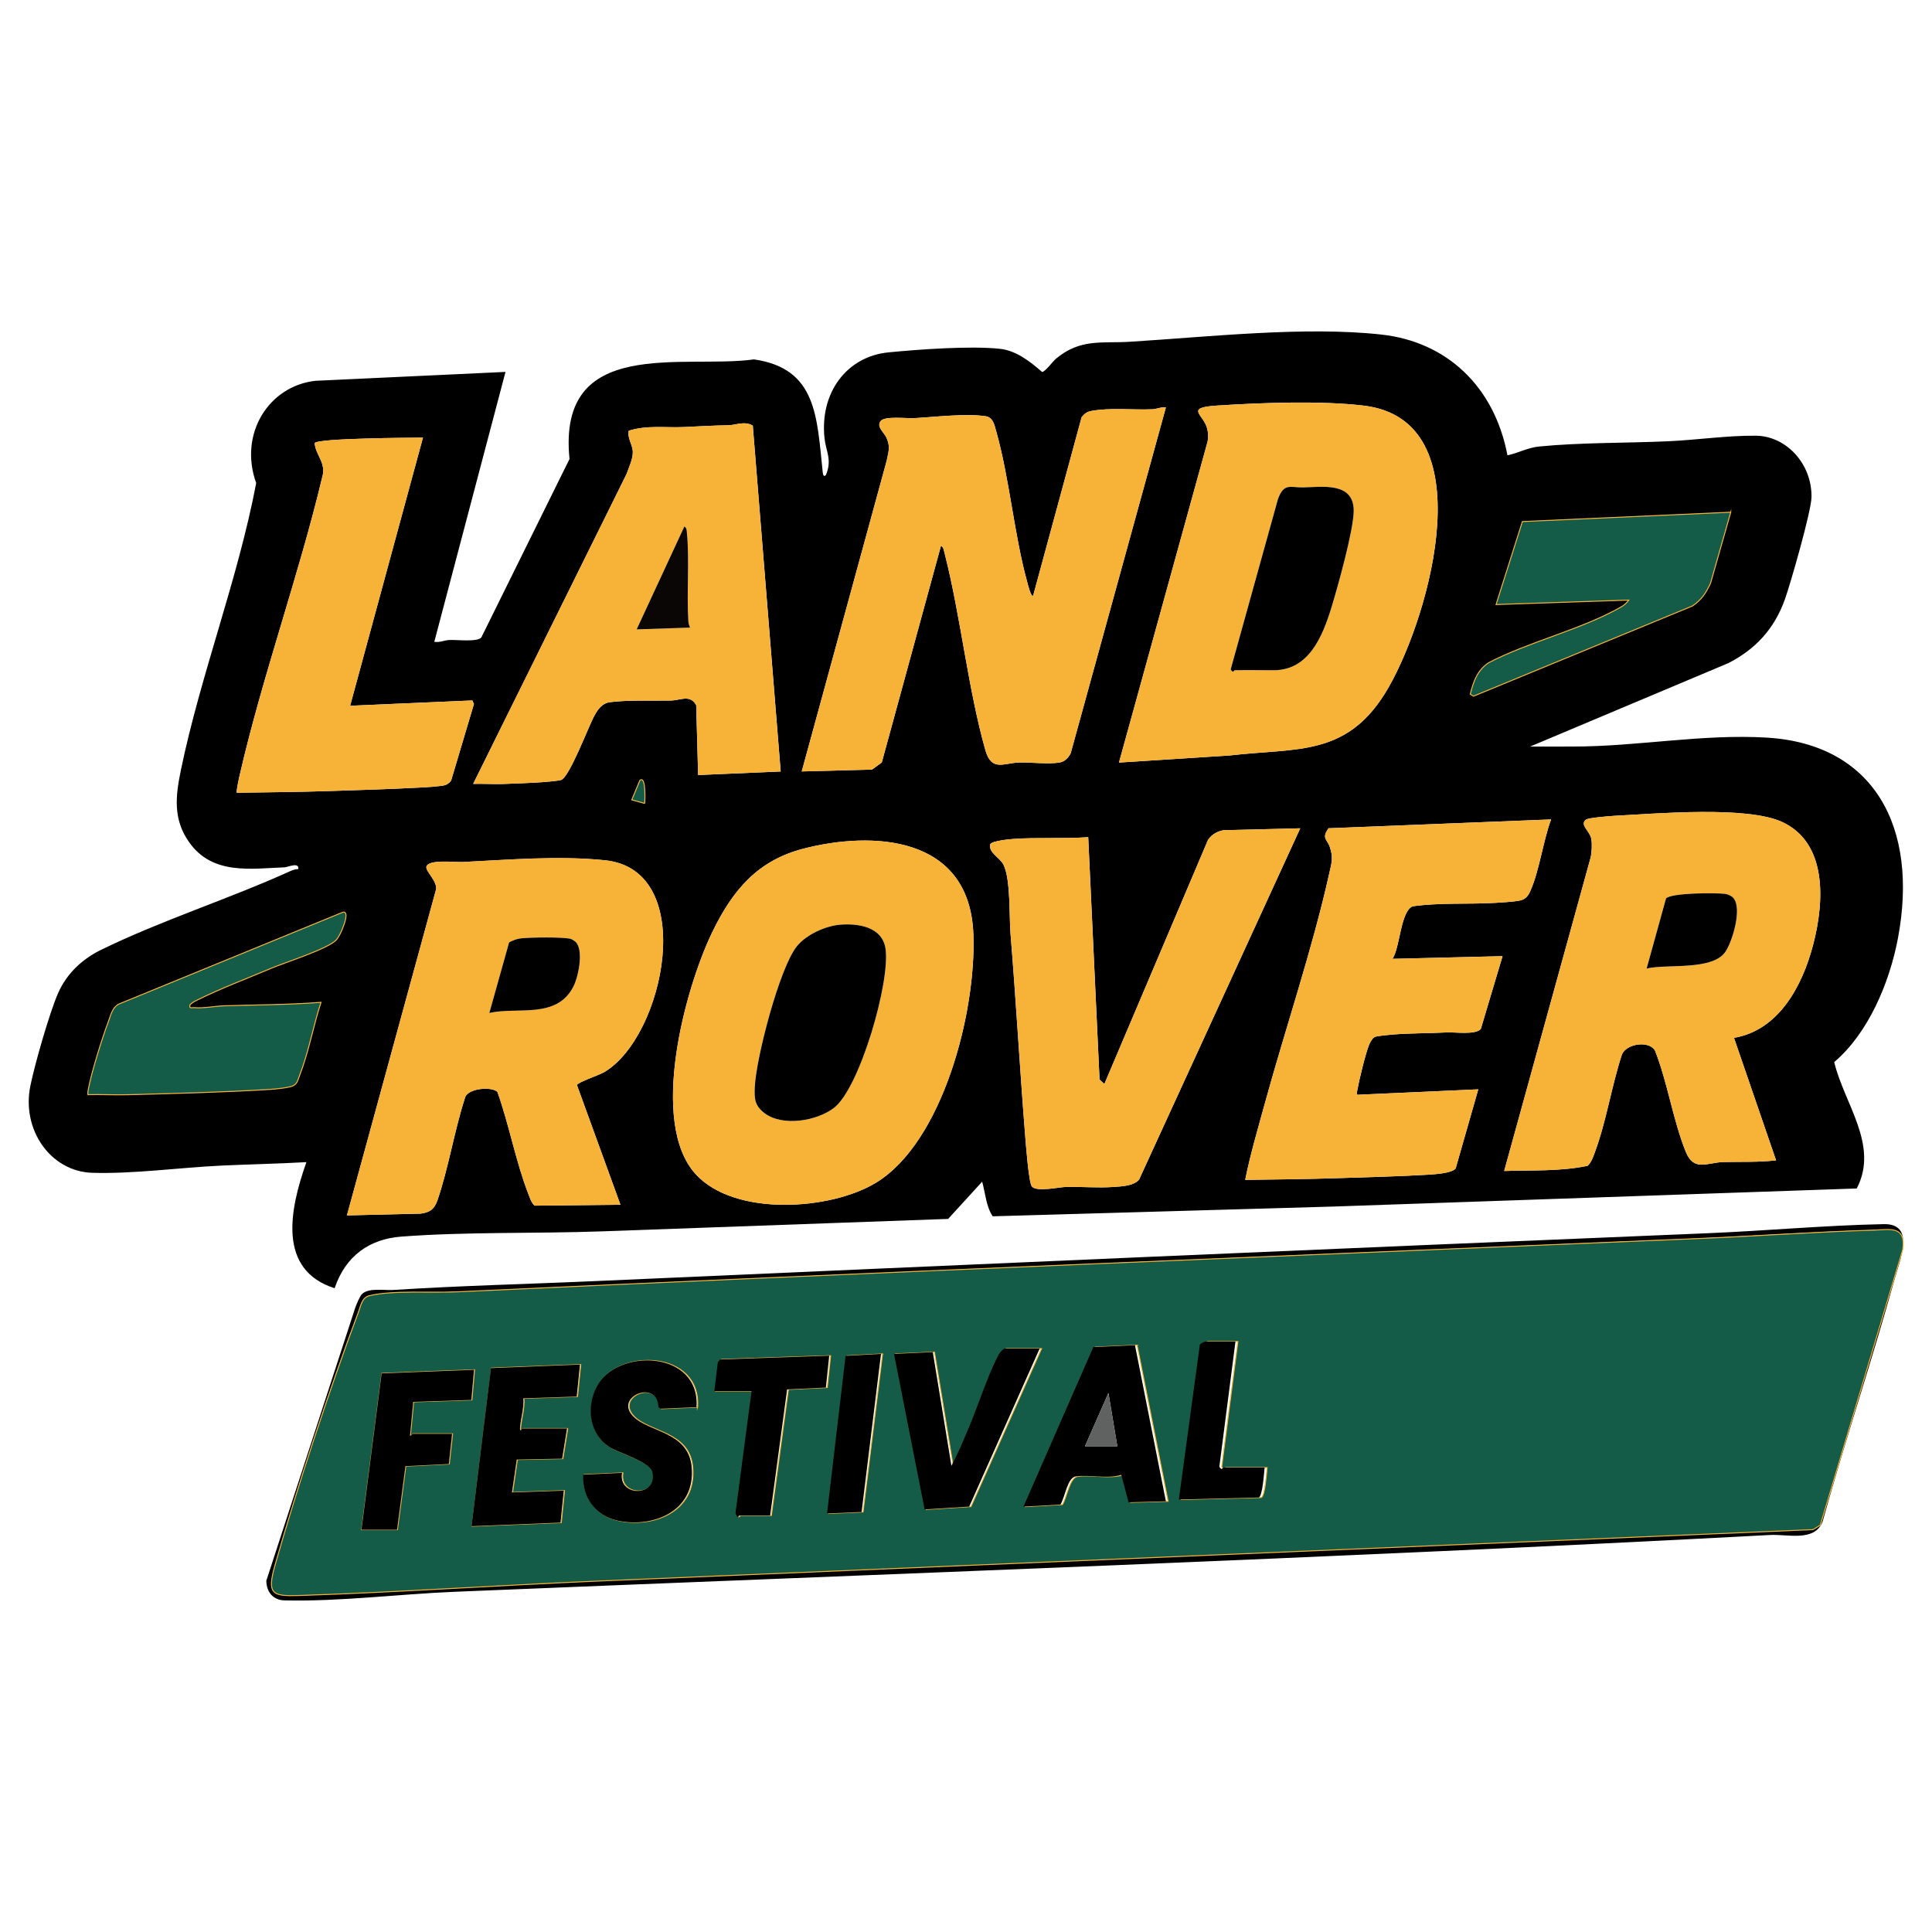 <?xml version="1.0" encoding="UTF-8"?>
<svg id="Layer_1" xmlns="http://www.w3.org/2000/svg" version="1.1" viewBox="0 0 2000 2000">
  <!-- Generator: Adobe Illustrator 29.8.2, SVG Export Plug-In . SVG Version: 2.1.1 Build 3)  -->
  <defs>
    <style>
      .st0 {
        fill: #606161;
      }

      .st1 {
        fill: #0a0606;
      }

      .st2 {
        fill: #f7b338;
      }

      .st3 {
        fill: #155c48;
        stroke: #f7b338;
        stroke-miterlimit: 10;
      }
    </style>
  </defs>
  <path d="M1560.53,471.36c11.08-2.36,21.11-7.98,32.63-9.12,43.3-4.28,90.3-3.47,134.08-5.47,29.18-1.33,61.53-6.05,90.43-5.73,31.27.34,57.92,28.7,57.6,63.36-.13,14.49-21.56,89.13-27.5,105.87-11.11,31.3-31.19,52.23-58.62,66.2l-205.24,86.39c14.8.14,29.64-.09,44.46-.06,65.79.14,134.42-13.31,201.06-9.19,110.45,6.83,156.93,92.62,135.34,207.47-8.79,46.77-31.07,98.83-66.01,128.37,10.2,42.95,46.73,86.02,23.32,130.86l-543.37,18.76-351.11,10.05c-6.85-10.47-7.57-23.9-10.87-35.86l-35.23,38.55-358.54,12.89c-68.25,2.45-139.99.3-207.82,5.46-32.21,2.45-57.37,19.55-68.75,53.42-59.19-18.91-46.76-81.03-29.2-130.54-29.3,1.68-58.7,2.2-88.03,3.58-42.32,2-92.23,8.82-133.9,7.45-42.69-1.4-73.23-44.34-63.8-90.16,4.69-22.76,19.62-74.93,28.55-95.52,9.03-20.84,25.54-35.77,44.42-45.02,62.55-30.65,132.88-52.82,196.79-81.91,2.4-1.09,5-1.69,7.6-1.77,1.02-7.67-10.85-1.97-14.26-1.84-34.81,1.31-74.53,8.24-98.69-25.88-16.89-23.84-14.24-47.67-8.53-75.22,20.41-98.49,59.02-197.31,77.86-296.65-18.31-50.96,13-100.51,61.25-105.89l196.84-9.21-73.71,279.39c5.44.99,10.54-1.69,15.84-1.9,7.64-.31,28.43,2.34,32.83-2.58l91.31-184.77c-13-127.84,117.62-93,190.98-103.09,65.14,9.39,65.02,59.45,71.14,116.83.28,2.58,1.05,5.41,3.34,2.73,6.56-15.75.01-24.13-1.48-37.89-5.12-47.34,23.13-84.68,66.03-88.93,31.46-3.11,85.17-6.99,115.57-3.69,16.76,1.82,30.93,12.9,43.58,23.94,3.26,0,10.9-10.79,14.39-13.69,25.33-21.08,47.25-15.78,76.16-17.55,80.87-4.94,181.91-16.33,261.29-7.4,66.26,7.45,116.19,52.75,129.95,124.93ZM1158.34,789.41l114.75-7.36c70.43-8.28,122.98,2.3,164.73-71.11,42.99-75.59,98.89-275.73-25.67-290.98-44.29-5.42-107.45-3.04-152.52-.1-33.77,2.2-13.55,9.03-9.94,23.91,1.09,4.5,1.31,8.85.39,13.41l-91.74,332.23ZM1206.92,421.78c-4.87-.68-9.39,1.7-14.17,1.9-20.49.87-43.51-1.96-63.65,1.86-3.93.74-6.83,3.06-9.38,6.26l-50.21,184.82c-2.25,1.92-5.7-12.48-6.2-14.31-13.66-49.82-18.13-106.43-32.07-156-2.04-7.24-3.38-14.32-11.05-15.45-20.84-3.08-52.29.86-73.74,2-7.56.4-29.96-2.25-34.45,2.64-5.48,5.97,3.36,12.25,5.71,17.7,4.21,9.72,2.07,13.91.19,23.71l-87.96,321.68,72.78-1.93,10.09-7.31,61.23-224.19c2.6.34,3.59,6.75,4.19,9.15,16.42,64.92,23.93,139.2,41.83,202.27,6.42,22.64,19.26,13.11,35.15,12.76,12.52-.28,30.31,1.97,41.86-.03,5.07-.88,9-4.89,11.33-9.63l98.51-357.9ZM779.28,440.58c-8.76-5.03-17.28-.48-25.51-.35-15.3.24-30.14,1.11-45.24,1.84-19.24.93-38.87-2.2-57.66,3.83-1.68,7.99,4.27,14.43,4.2,22.44-.06,7.4-4.04,15.28-6.33,22.11l-158.93,321.03c10.31-.32,20.73.44,31.06.09,13.06-.44,27.06-.97,40.21-1.84,4.17-.28,16.68-1.34,19.7-2.28,8.74-2.73,28.4-55.56,34.64-66.78,3.85-6.94,8.2-12.77,15.93-13.77,19.01-2.46,44.17-1.31,63.78-1.72,8.73-.18,19.48-6.67,25.58,4.88l1.99,72.26,85.47-3.68-28.88-358.05ZM437.86,453.03c-12.75.12-108.97.54-112.11,5.66.79,12.48,12.3,20.35,7.82,35.26-24.58,102.99-61.94,205.92-85.52,308.74-.61,2.66-3.78,16.99-2.88,17.98,31.53-.59,63.2-.71,94.74-1.75,31.56-1.05,63.84-1.95,95.5-3.68,6-.33,19.72-1.12,24.7-2.31,2.53-.6,5.68-2.69,6.98-5.21l23.54-79.02-1.7-3.61-126.48,5.5,75.39-277.56ZM1791.67,530.24l-215.7,9.66-27.24,85.91,137.38-4.59c-2.5,3.34-4.88,5.36-8.38,7.35-41.03,23.28-94.59,35.51-136.87,57.56-11.51,7.89-15.42,18.81-18.89,32.55l3.42,2.01,226.61-93.36c9.06-5.99,14.04-13.33,18.74-23.56l20.93-73.53ZM667.4,831.7c.26-3.22,1.39-29.13-4.99-23.89l-8.4,20.19,13.39,3.69ZM1795.03,1074.37c45.29-7.61,70.36-51.9,82-96.64,11.84-45.5,14.29-105.01-31.8-126.66-36.32-17.07-130.55-8.78-173.42-6.58-5.27.27-27.5,2.11-29.93,3.92-7.09,5.28,3.88,11.89,5.32,19.55,1.11,5.93.58,13.01-.37,18.98l-89.72,325.27c28.69-.95,58.28.54,86.4-5.37,3.95-3.74,5.56-8.79,7.45-13.89,11.92-32.09,17.36-68.83,28.1-101.52,4.97-11.39,28.55-14.36,34.24-3.71,12.87,32.59,18.87,72.87,31.86,104.75,8.47,20.78,22.28,10.88,38.9,10.48,18.26-.44,36.33.34,54.52-1.77l-43.56-126.81ZM1605.69,848.26l-230.39,9.16c-7.47,10.51-1.51,11.35,1.17,18.97,4,11.41,2.08,16.46-.44,27.79-17.44,78.49-45.93,162.17-67.34,240.46-6.95,25.4-14.56,51.02-19.66,76.77,31.62-.46,63.13-.68,94.74-1.75,31.43-1.06,63.99-1.74,95.5-3.68,6.6-.41,24.07-1.54,27.64-6.44l23.4-81.86-123.16,5.54c-3.61.62-2.65-1.41-2.15-4.22,2-11.21,8.3-37.24,12.2-47.29,1.02-2.63,3.59-7.11,5.9-8.24,2.13-1.05,15.65-2.3,19.43-2.59,17.69-1.36,36.94-1.17,55.04-2.11,8.79-.46,29.53,2.76,35.33-3.51l22.53-75.44-113.88,2.77c7.94-12.39,8.25-48.98,20.78-54.38,28.27-3.97,57.23-1.93,85.55-3.56,6.65-.38,17.06-1.04,23.32-1.99,6.6-.99,9.88-3.42,12.8-9.86,9.52-20.96,13.39-52.3,21.69-74.53ZM1345.99,857.45l-79.43,1.99c-6.45,1.24-12.07,4.17-16.02,10l-107.3,252.71-4.99-4.6-11.73-250.92c-25.43,1.84-52.72.03-77.9,1.87-4.73.34-21.64,2.07-23.56,5.44-2.01,8.92,10.42,13.93,13.96,21.61,7.34,15.94,5.56,52.62,7.09,71.26,5.69,69.2,9.54,138.57,15.07,207.73.7,8.81,3.72,50.11,7.09,53.8,5.28,5.79,28.08.51,35.56.36,15.95-.32,32.89,1.18,48.64.06,8.58-.61,20.81-.99,26.65-7.52l166.88-363.78ZM719.95,1215.25c40.18,44.57,140.28,37.65,187.1,8.96,68.76-42.14,103.75-176.15,100.57-257.47-4.02-102.88-105.87-106.34-176.02-88.18-46.74,12.1-73.09,42.22-94.69,87.3-28.3,59.07-64.99,196.12-16.96,249.39ZM642.28,1247.13l-45.02-123.87c.58-2.79,22.98-10.33,28.05-13.29,62.67-36.57,98.13-209.38,1.03-219.42-47.76-4.94-99.53-.56-147.44,1.8-7.7.38-35.7-3.15-37.51,4.97-1.02,4.54,11.76,15.33,9.96,23.6l-92.22,337.26,76.23-1.82c9.29-1.24,14.16-4.21,17.5-13.89,11.32-32.85,17.45-71.63,28.21-105.08,1.99-11.76,30.32-12.71,33.99-6.62,12.04,33.79,19.12,72.79,32.12,105.84,1.62,4.12,2.92,8.55,6.29,11.48l88.81-.95ZM348.48,972.62c2-2.35,4.72-7.88,5.94-10.96,1.76-4.46,7.07-17.89.87-17.48l-233.01,95.53c-6.37,4.18-7.59,11.21-10.22,18.2-6.46,17.2-16.66,50-20.27,67.84-.5,2.49-1.07,4.86-.76,7.43,13.67-.33,27.44.45,41.12.08,48.63-1.29,98.75-2.52,147.45-5.51,5.64-.35,18.97-1.62,23.57-3.64s5.18-6.19,6.93-10.68c9.42-24.12,14.15-51.13,22.2-75.83-33.27,2.55-66.44,2.56-99.75,3.58-10.26.31-21.34,2.83-31.8,1.92-2.49-.22-4.84,1.46-4.14-2.72,2.26-2.77,5.41-4.02,8.39-5.51,23.35-11.63,51.54-22.23,75.88-32.56,14.14-6,59.61-20.28,67.6-29.69Z"/>
  <path d="M374.71,1339.64c6.79-6.79,23.05-3.69,32.14-4.27,69.69-4.45,139.6-6.1,209.44-9.19,383.45-16.95,767-33.69,1151.16-49.54,60.53-2.5,122.14-8.22,182.56-9.42,33.16-.66,16.78,37.09,11.34,56.71-23.33,84.09-51.15,166.85-74.54,250.95-7.88,21.62-36.4,13.17-54.16,14.12-453.73,24.09-908.16,40.08-1362.19,58.82-57.02,2.35-119.67,10.27-175.87,8.91-11.24-.27-18.65-7.87-18.91-20.34l92.21-283.1c1.36-3.47,4.56-11.4,6.82-13.65ZM1935.43,1273.43c-60.54,1.81-121.01,6.17-181.38,8.73-427.5,18.07-854.74,35.24-1281.77,55.15-26.02,1.21-66.24-1.8-90.19,3.99-7.54,1.82-8.77,10.35-11.27,17.05-29.84,79.76-62.84,179.79-86.19,262.06-8.57,30.2-2.71,32.15,25.13,31.25,102.07-3.3,204.39-10.52,306.48-14.86l1256.62-53.33,7.53-4.61,85.13-285.26c3.7-25.39-14.02-20.65-30.09-20.17Z"/>
  <path class="st2" d="M1206.92,421.78l-98.51,357.9c-2.33,4.74-6.26,8.76-11.33,9.63-11.55,2-29.34-.25-41.86.03-15.89.35-28.72,9.88-35.15-12.76-17.9-63.07-25.41-137.35-41.83-202.27-.61-2.4-1.59-8.81-4.19-9.15l-61.23,224.19-10.09,7.31-72.78,1.93,87.96-321.68c1.88-9.81,4.02-14-.19-23.71-2.36-5.45-11.19-11.73-5.71-17.7,4.49-4.89,26.88-2.23,34.45-2.64,21.45-1.15,52.9-5.08,73.74-2,7.67,1.13,9.01,8.2,11.05,15.45,13.94,49.56,18.41,106.18,32.07,156,.5,1.82,3.95,16.23,6.2,14.31l50.21-184.82c2.55-3.19,5.45-5.51,9.38-6.26,20.14-3.82,43.16-.99,63.65-1.86,4.78-.2,9.29-2.58,14.17-1.9Z"/>
  <path class="st2" d="M1158.34,789.41l91.74-332.23c.92-4.56.7-8.91-.39-13.41-3.61-14.88-23.83-21.71,9.94-23.91,45.07-2.94,108.23-5.32,152.52.1,124.55,15.25,68.65,215.4,25.67,290.98-41.75,73.41-94.3,62.83-164.73,71.11l-114.75,7.36ZM1278.14,693.83c13.38-.29,26.82,0,40.21,0,36.25,0,50.57-34.02,60.31-66.19,6.43-21.22,22.41-78.45,22.68-98.43.42-31.13-33.86-24.84-52.9-24.64-12.81.14-19.41-4.87-25.55,12.26l-48.89,176.1c2.6,4.52,3.47.91,4.14.9Z"/>
  <path class="st2" d="M1795.03,1074.37l43.56,126.81c-18.19,2.11-36.26,1.34-54.52,1.77-16.62.4-30.43,10.3-38.9-10.48-13-31.88-19-72.16-31.86-104.75-5.69-10.66-29.27-7.68-34.24,3.71-10.75,32.69-16.19,69.43-28.1,101.52-1.89,5.09-3.5,10.14-7.45,13.89-28.13,5.92-57.72,4.42-86.4,5.37l89.72-325.27c.95-5.96,1.48-13.05.37-18.98-1.44-7.66-12.4-14.27-5.32-19.55,2.43-1.81,24.66-3.65,29.93-3.92,42.87-2.2,137.1-10.49,173.42,6.58,46.09,21.66,43.64,81.16,31.8,126.66-11.64,44.74-36.71,89.03-82,96.64ZM1794.5,929.71c-1.88-2.26-5.78-3.96-8.61-4.34-9.29-1.24-55.59-1.22-61.22,4.68l-20.1,72.6c20.77-5.1,68.54,2.59,81.81-17.76,7.1-10.88,17.2-44.29,8.12-55.18Z"/>
  <path class="st2" d="M719.95,1215.25c-48.02-53.27-11.33-190.33,16.96-249.39,21.59-45.07,47.95-75.2,94.69-87.3,70.15-18.16,171.99-14.71,176.02,88.18,3.18,81.32-31.81,215.33-100.57,257.47-46.81,28.69-146.91,35.62-187.1-8.96ZM869.8,957.25c-14.85,1.18-34.92,9.98-44.93,22.39-17.84,22.15-41.99,114.9-43.5,145.28-.63,12.81-.02,19.75,10.13,27.44,18.56,14.07,53.97,8.2,71.83-5.51,26.75-20.53,58.55-130.99,53.32-164.88-3.6-23.29-29.54-26.09-46.86-24.72Z"/>
  <path class="st2" d="M642.28,1247.13l-88.81.95c-3.37-2.93-4.67-7.36-6.29-11.48-13-33.06-20.08-72.06-32.12-105.84-3.67-6.08-31.99-5.13-33.99,6.62-10.77,33.45-16.9,72.23-28.21,105.08-3.34,9.68-8.21,12.65-17.5,13.89l-76.23,1.82,92.22-337.26c1.8-8.27-10.97-19.06-9.96-23.6,1.81-8.11,29.81-4.59,37.51-4.97,47.91-2.36,99.68-6.74,147.44-1.8,97.1,10.04,61.65,182.86-1.03,219.42-5.07,2.96-27.47,10.5-28.05,13.29l45.02,123.87ZM596.5,975.67c-.96-1.15-4.41-3.43-5.74-3.76-8.49-2.09-41.82-1.57-51.53-.51-4.26.47-8.35,2.17-12.17,4.11l-20.48,73.1c29.32-6.6,69.34,6.53,86.83-26.96,5.28-10.11,10.84-36.7,3.11-45.98Z"/>
  <path class="st2" d="M779.28,440.58l28.88,358.05-85.47,3.68-1.99-72.26c-6.09-11.55-16.84-5.06-25.58-4.88-19.61.41-44.77-.74-63.78,1.72-7.73,1-12.08,6.83-15.93,13.77-6.23,11.23-25.9,64.05-34.64,66.78-3.02.95-15.53,2.01-19.7,2.28-13.15.87-27.15,1.39-40.21,1.84-10.32.35-20.74-.4-31.06-.09l158.93-321.03c2.29-6.83,6.27-14.7,6.33-22.11.07-8-5.88-14.45-4.2-22.44,18.79-6.03,38.42-2.9,57.66-3.83,15.1-.73,29.94-1.6,45.24-1.84,8.24-.13,16.75-4.68,25.51.35ZM714.33,649.7c-.79-2.17-1.55-3.9-1.72-6.36-1.96-29.01,1.31-63.3-1.55-92.06-.28-2.78-.16-4.56-2.6-6.31l-49.42,106.57,55.28-1.84Z"/>
  <path class="st2" d="M1605.69,848.26c-8.3,22.23-12.17,53.56-21.69,74.53-2.92,6.43-6.2,8.86-12.8,9.86-6.26.94-16.67,1.6-23.32,1.99-28.32,1.63-57.29-.41-85.55,3.56-12.53,5.4-12.84,41.99-20.78,54.38l113.88-2.77-22.53,75.44c-5.8,6.28-26.55,3.06-35.33,3.51-18.09.94-37.34.75-55.04,2.11-3.77.29-17.3,1.54-19.43,2.59-2.3,1.13-4.87,5.61-5.9,8.24-3.9,10.06-10.21,36.08-12.2,47.29-.5,2.8-1.46,4.84,2.15,4.22l123.16-5.54-23.4,81.86c-3.56,4.91-21.04,6.04-27.64,6.44-31.51,1.94-64.08,2.61-95.5,3.68-31.61,1.07-63.12,1.29-94.74,1.75,5.11-25.75,12.72-51.36,19.66-76.77,21.41-78.29,49.91-161.97,67.34-240.46,2.52-11.33,4.44-16.39.44-27.79-2.67-7.62-8.64-8.46-1.17-18.97l230.39-9.16Z"/>
  <path class="st2" d="M1345.99,857.45l-166.88,363.78c-5.85,6.54-18.08,6.91-26.65,7.52-15.75,1.12-32.7-.38-48.64-.06-7.49.15-30.28,5.43-35.56-.36-3.37-3.69-6.38-45-7.09-53.8-5.53-69.16-9.38-138.53-15.07-207.73-1.53-18.64.25-55.32-7.09-71.26-3.53-7.67-15.97-12.69-13.96-21.61,1.93-3.37,18.83-5.1,23.56-5.44,25.18-1.83,52.47-.03,77.9-1.87l11.73,250.92,4.99,4.6,107.3-252.71c3.95-5.82,9.57-8.75,16.02-10l79.43-1.99Z"/>
  <path class="st2" d="M437.86,453.03l-75.39,277.56,126.48-5.5,1.7,3.61-23.54,79.02c-1.3,2.51-4.45,4.6-6.98,5.21-4.98,1.19-18.7,1.98-24.7,2.31-31.66,1.73-63.95,2.63-95.5,3.68-31.53,1.05-63.2,1.17-94.74,1.75-.9-.98,2.27-15.32,2.88-17.98,23.58-102.82,60.94-205.75,85.52-308.74,4.47-14.91-7.04-22.78-7.82-35.26,3.13-5.12,99.36-5.54,112.11-5.66Z"/>
  <path class="st3" d="M348.48,972.62c-8,9.41-53.46,23.69-67.6,29.69-24.34,10.33-52.53,20.93-75.88,32.56-2.98,1.49-6.13,2.74-8.39,5.51-.7,4.18,1.66,2.51,4.14,2.72,10.46.91,21.54-1.61,31.8-1.92,33.32-1.01,66.48-1.02,99.75-3.58-8.06,24.7-12.79,51.71-22.2,75.83-1.75,4.49-2.35,8.66-6.93,10.68s-17.93,3.29-23.57,3.64c-48.7,3-98.81,4.22-147.45,5.51-13.68.36-27.45-.42-41.12-.08-.31-2.57.26-4.95.76-7.43,3.61-17.84,13.8-50.65,20.27-67.84,2.63-6.99,3.85-14.02,10.22-18.2l233.01-95.53c6.2-.41.89,13.03-.87,17.48-1.21,3.08-3.94,8.61-5.94,10.96Z"/>
  <path class="st3" d="M1791.67,530.24l-20.93,73.53c-4.7,10.23-9.68,17.57-18.74,23.56l-226.61,93.36-3.42-2.01c3.48-13.74,7.38-24.66,18.89-32.55,42.28-22.05,95.84-34.28,136.87-57.56,3.5-1.99,5.88-4.01,8.38-7.35l-137.38,4.59,27.24-85.91,215.7-9.66Z"/>
  <path class="st3" d="M667.4,831.7l-13.39-3.69,8.4-20.19c6.38-5.24,5.26,20.66,4.99,23.89Z"/>
  <path class="st3" d="M1939.56,1273.43c16.11-.48,33.88-5.22,30.17,20.17l-85.35,285.26-7.55,4.61-1259.75,53.33c-102.35,4.34-204.93,11.55-307.25,14.86-27.91.9-33.78-1.05-25.19-31.25,23.41-82.28,56.49-182.3,86.4-262.06,2.51-6.69,3.74-15.23,11.3-17.05,24.01-5.79,64.33-2.77,90.42-3.99,428.1-19.91,856.4-37.08,1284.96-55.15,60.52-2.55,121.14-6.91,181.83-8.73ZM1281.46,1388.7h-31.07c-.64,0-5.45,2.05-5.89,3.16l-21.82,160.43,82.92-2.06c3.98-1.48,5.48-25.32,6.1-31.01h-42.83c-.62,0-1.58,3.61-4.14-.89l16.74-129.63ZM1177.16,1392.56l-43.24,1.97-72.49,165.13,38.36-2.12c4.83-7.6,7.16-28.08,16.12-29.22,14.85-1.89,32.19,2.83,47.01-1.52l7.56,28.4,38.75-1.05-32.08-161.58ZM1078.22,1396.05h-36.11c-1.66,0-5.2,4.06-6.26,6.02-11.45,21.2-21.77,54.01-31.77,77.36-5.44,12.7-10.85,25.87-17.41,37.94l-19.32-117.63-40.29,1.83,31.79,160.96,46.28-2.91,73.1-163.57ZM913.62,1401.57l-36.8,2.02-19.25,163.15,35.89-1.56,20.15-163.62ZM740.6,1440.17h38.63l-16.66,126.13,1.54,3.52c1.23,1.32,2.09-.98,2.52-.98h31.91l17.63-130.53,40.24-1.93,3.45-32.98-113.15,3.92-2.47,2.82-3.64,30.02ZM722.13,1456.72c4.12-58.84-82.78-61.96-103.82-20.79-11.19,21.89-6.87,48.86,13.3,61.94,9.64,6.25,42.49,15.28,44.8,26.33,5.37,25.61-35.88,25.58-31.54.51l-40.33,1.84c-1.22,24.6,13.5,42.32,34.84,47.36,35.05,8.28,82.4-8.01,77.7-55.64-3.61-36.66-44.64-35.2-60.91-52.31-19.63-20.64,25.94-38.57,26.39-9.17l1.99,1.51,37.58-1.59ZM587.75,1478.78h-46.19c-.71,0-2.95,4.83-2.55-.93.68-9.8,4.3-20.18,3.38-30.33l55.44-1.82,3.36-33.1-92.4,3.66-20.16,163.62,92.4-3.7,3.34-33.06-53.75,1.83,4.96-34.04,47.11-.91,5.06-31.23ZM374.43,1583.56h36.95l8.71-65.83,45.02-2.21,3.38-31.23h-41.15c-.36,0-1.91,2.75-2.5,1.84l3.34-34.94,60.33-1.99,2.74-31.18-95.88,3.69-20.93,161.84Z"/>
  <path d="M1278.14,693.83c-.68.01-1.55,3.62-4.14-.9l48.89-176.1c6.15-17.13,12.74-12.12,25.55-12.26,19.04-.2,53.32-6.48,52.9,24.64-.27,19.99-16.25,77.21-22.68,98.43-9.74,32.17-24.06,66.19-60.31,66.19-13.39,0-26.83-.29-40.21,0Z"/>
  <path d="M1794.5,929.71c9.08,10.89-1.02,44.31-8.12,55.18-13.27,20.34-61.04,12.66-81.81,17.76l20.1-72.6c5.63-5.9,51.93-5.92,61.22-4.68,2.83.38,6.73,2.08,8.61,4.34Z"/>
  <path d="M869.8,957.25c17.32-1.38,43.27,1.43,46.86,24.72,5.23,33.9-26.58,144.35-53.32,164.88-17.86,13.71-53.27,19.58-71.83,5.51-10.15-7.69-10.77-14.63-10.13-27.44,1.5-30.38,25.66-123.13,43.5-145.28,10-12.42,30.07-21.21,44.93-22.39Z"/>
  <path d="M596.5,975.67c7.73,9.27,2.17,35.87-3.11,45.98-17.49,33.5-57.51,20.37-86.83,26.96l20.48-73.1c3.83-1.94,7.92-3.64,12.17-4.11,9.72-1.07,43.05-1.58,51.53.51,1.33.33,4.78,2.61,5.74,3.76Z"/>
  <path class="st1" d="M714.33,649.7l-55.28,1.84,49.42-106.57c2.44,1.75,2.32,3.53,2.6,6.31,2.85,28.76-.41,63.04,1.55,92.06.17,2.47.93,4.2,1.72,6.36Z"/>
  <path d="M1174.93,1392.56l32,161.58-38.65,1.05-7.54-28.4c-14.78,4.35-32.08-.37-46.89,1.52-8.94,1.14-11.26,21.62-16.08,29.22l-38.27,2.12,72.31-165.13,43.13-1.97ZM1156.66,1497.16l-9.22-55.17-24.29,55.17h33.51Z"/>
  <path d="M721.04,1456.72l-37.49,1.59-1.98-1.51c-.45-29.39-45.9-11.46-26.33,9.17,16.23,17.1,57.16,15.65,60.76,52.31,4.68,47.63-42.54,63.92-77.51,55.64-21.29-5.04-35.97-22.76-34.76-47.36l40.23-1.84c-4.33,25.06,36.82,25.09,31.46-.51-2.31-11.05-35.08-20.08-44.69-26.33-20.12-13.08-24.42-40.06-13.26-61.94,20.99-41.17,107.68-38.05,103.57,20.79Z"/>
  <path d="M1076.24,1396.05l-72.91,163.57-46.16,2.91-31.71-160.96,40.19-1.83,19.27,117.63c6.54-12.06,11.93-25.23,17.36-37.94,9.98-23.35,20.27-56.16,31.69-77.36,1.05-1.96,4.59-6.02,6.24-6.02h36.02Z"/>
  <path d="M586.99,1478.78l-5.04,31.23-46.99.91-4.94,34.04,53.61-1.83-3.34,33.06-92.17,3.7,20.11-163.62,92.17-3.66-3.35,33.1-55.31,1.82c.91,10.15-2.7,20.53-3.38,30.33-.4,5.76,1.84.93,2.55.93h46.08Z"/>
  <path d="M374.2,1583.56l20.87-161.84,95.64-3.69-2.73,31.18-60.18,1.99-3.33,34.94c.59.91,2.14-1.84,2.5-1.84h41.05l-3.37,31.23-44.91,2.21-8.69,65.83h-36.86Z"/>
  <path d="M739.46,1440.17l3.63-30.02,2.46-2.82,112.87-3.92-3.44,32.98-40.14,1.93-17.58,130.53h-31.83c-.43,0-1.29,2.29-2.51.98l-1.54-3.52,16.61-126.13h-38.54Z"/>
  <path d="M1278.97,1388.7l-16.7,129.63c2.55,4.5,3.52.89,4.13.89h42.73c-.61,5.69-2.12,29.53-6.08,31.01l-82.72,2.06,21.77-160.43c.44-1.11,5.24-3.16,5.87-3.16h31Z"/>
  <polygon points="912.04 1401.57 891.94 1565.19 856.14 1566.74 875.34 1403.59 912.04 1401.57"/>
  <polygon class="st0" points="1156.66 1497.16 1123.15 1497.16 1147.45 1441.99 1156.66 1497.16"/>
</svg>